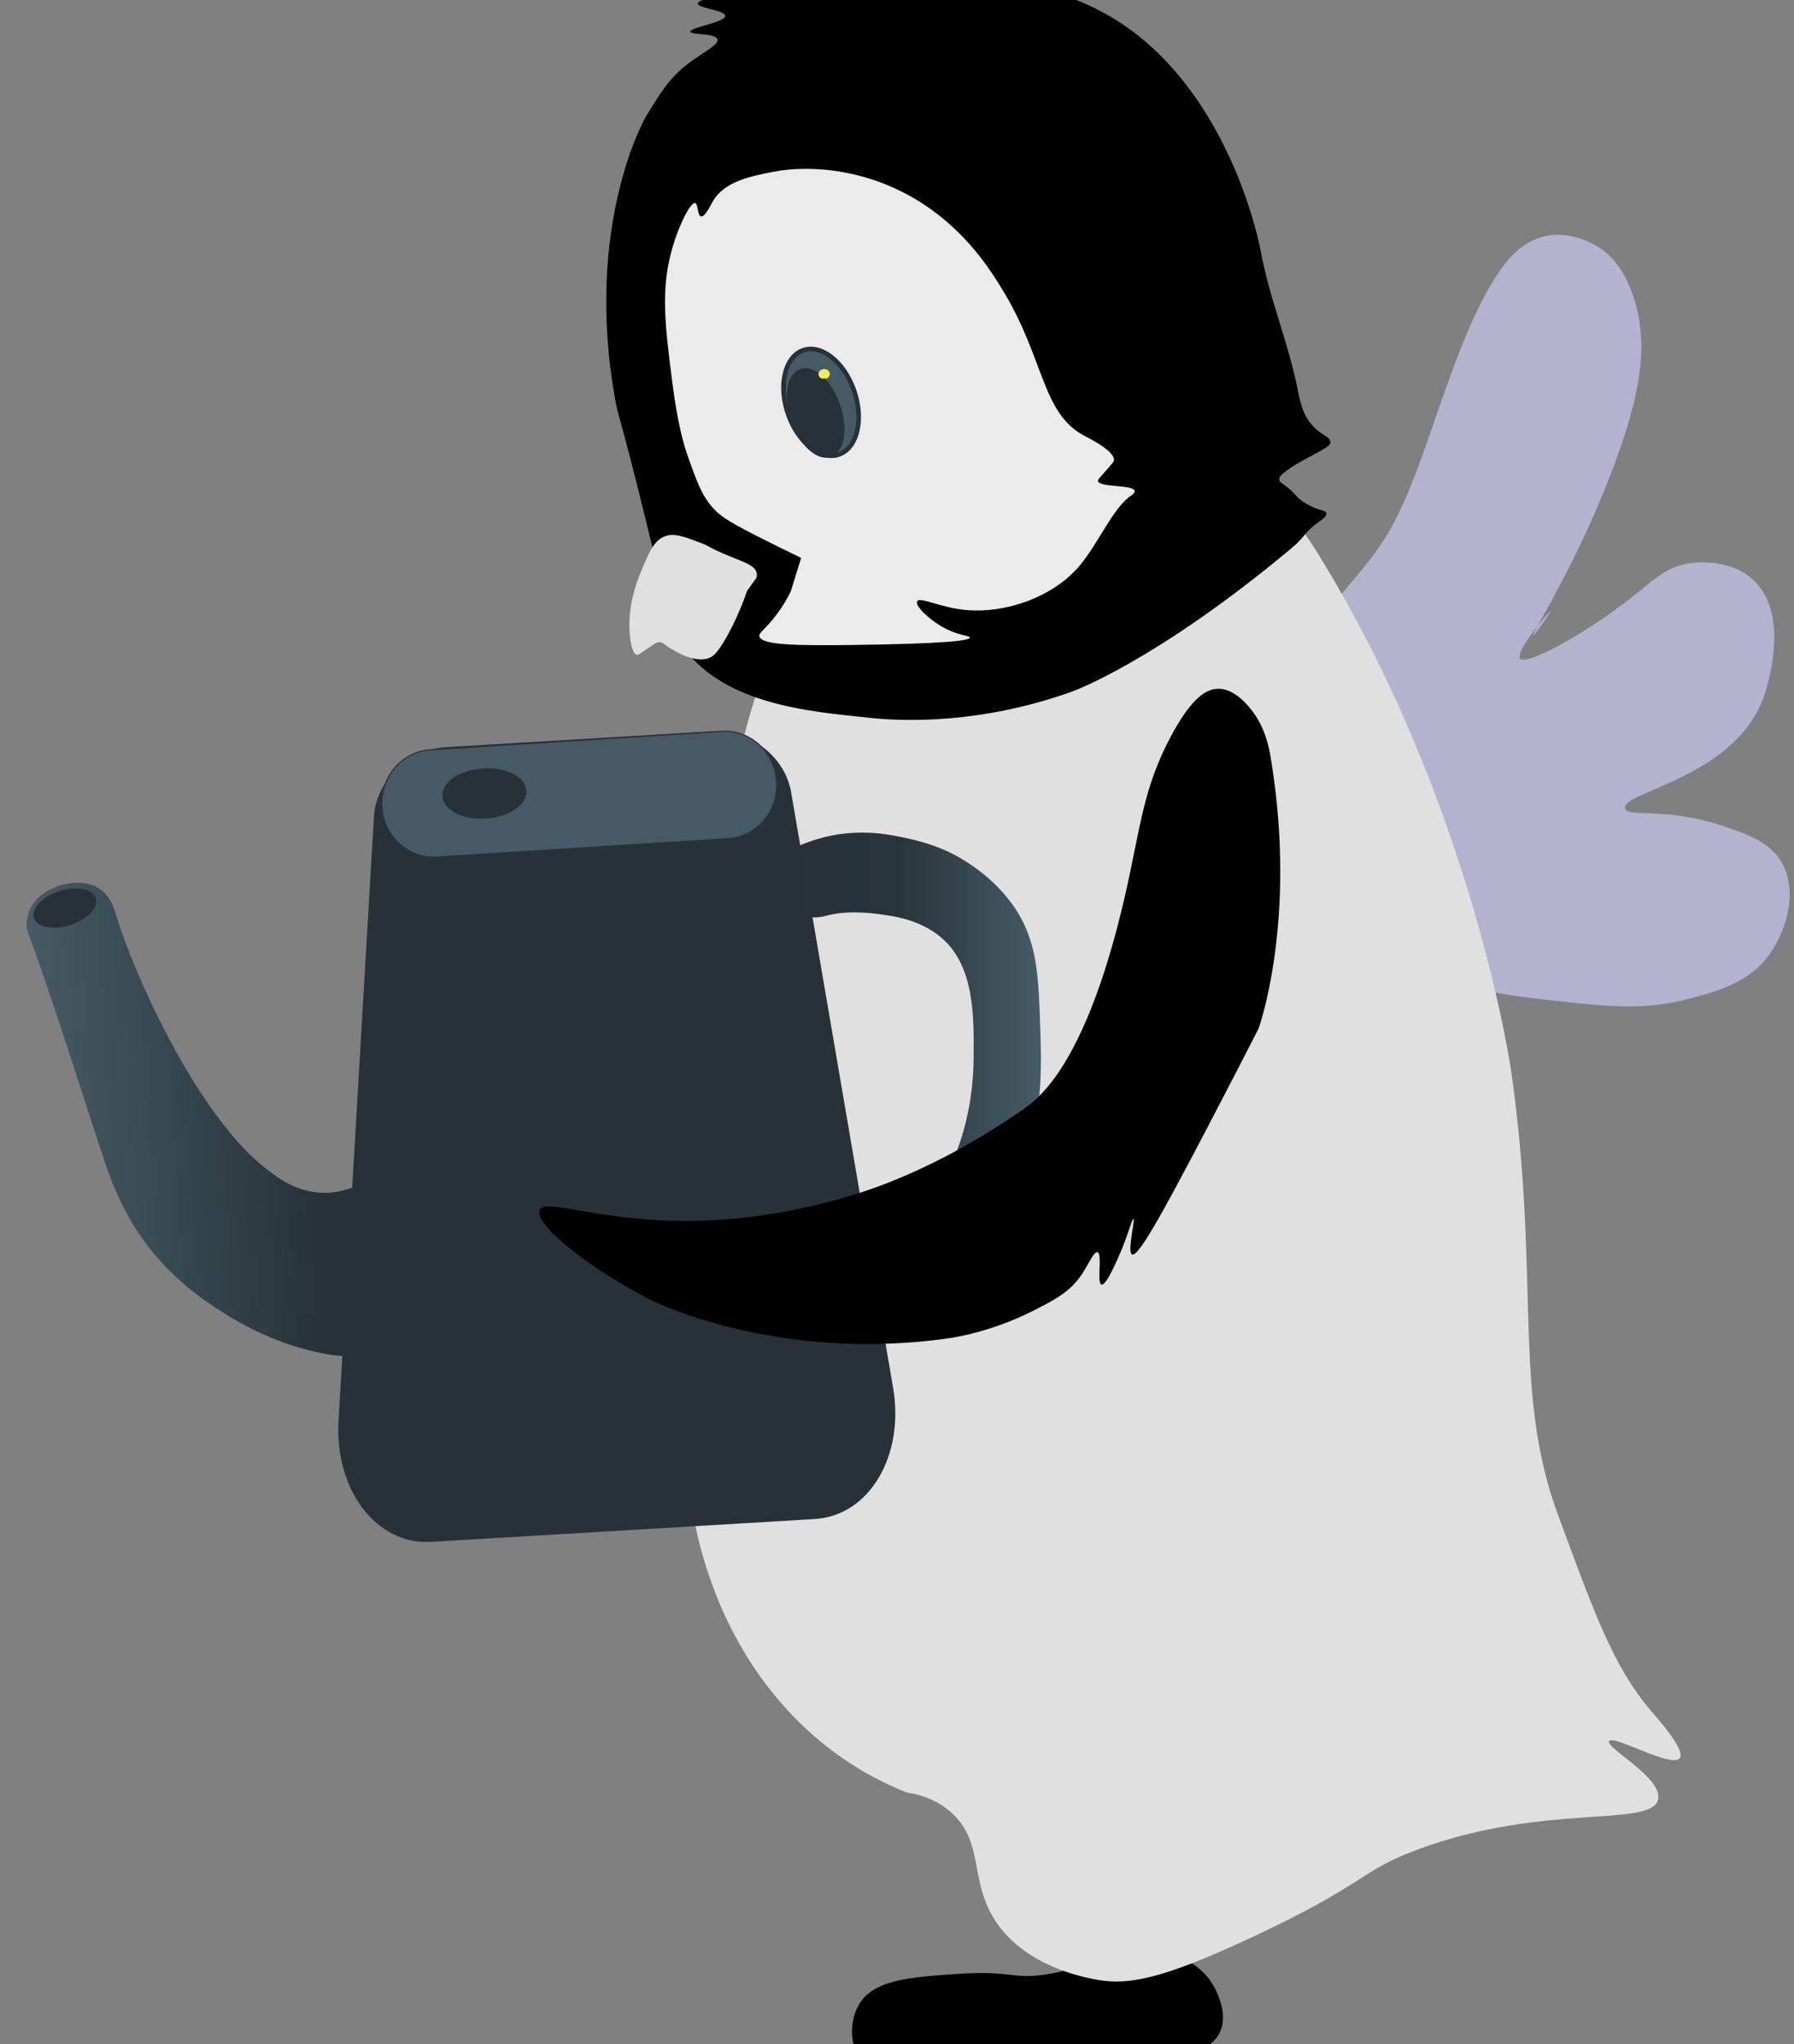 <?xml version="1.0" encoding="utf-8"?>
<!-- Generator: Adobe Illustrator 23.1.0, SVG Export Plug-In . SVG Version: 6.00 Build 0)  -->
<svg version="1.1" id="Слой_1" xmlns="http://www.w3.org/2000/svg" xmlns:xlink="http://www.w3.org/1999/xlink" x="0px" y="0px"
	 viewBox="0 0 395 450" style="enable-background:new 0 0 395 450;" xml:space="preserve">
<rect x="0" y="0" width="395" height="450" fill="#808080" stroke="none"/>
<style type="text/css">
	.st0{fill:#B4B2CF;}
	.st1{fill:#E0E0E0;}
	.st2{fill:#EBEBEB;}
	.st3{clip-path:url(#SVGID_2_);fill:url(#SVGID_3_);}
	.st4{fill:#455A64;}
	.st5{fill:none;stroke:#263238;stroke-linecap:round;stroke-miterlimit:10;}
	.st6{fill:#263238;}
	.st7{fill:#F7E85C;}
	.st8{clip-path:url(#SVGID_5_);fill:#263238;}
	.st9{fill:none;stroke:#263238;stroke-width:0.25;stroke-miterlimit:10;}
	.st10{clip-path:url(#SVGID_7_);fill:url(#SVGID_8_);}
</style>
<g>
	<g>
		<path class="st0" d="M269.72,187.71c-4.62-9.99,5.24-27.1,6.34-28.96c19.11-32.44,25.21-30.68,33.04-48.2
			c6.72-15.02,12.11-38.4,21.64-51.64c1.33-1.85,4.16-5.46,8.81-6.75c6.74-1.87,12.71,2.41,13.37,2.9c1.48,1.1,5.2,4.24,7.3,12.18
			c2.37,8.94,1.3,18.71-4.78,35.07c-8.01,21.52-18.3,37.25-17.85,37.53c0.27,0.17,3.98-5.34,3.89-5.42
			c-0.13-0.1-8.02,9.05-6.79,10.56c1.33,1.64,13.8-5.12,24.06-13.07c5.53-4.3,7.82-6.93,12.75-7.82c0.8-0.15,9.15-1.53,14.62,3.65
			c8.2,7.78,2.91,23.69,2.27,25.53c-6.22,17.95-31.57,21.1-30.59,24.66c0.59,2.15,9.07-0.3,21.43,3.87
			c5.84,1.97,10.76,3.7,13.29,8.49c3.34,6.31,0.66,14.45-2.5,19.2c-4.54,6.82-11.65,8.68-18.41,10.45c-9.47,2.48-17,1.72-29.39,0.36
			c-6.47-0.71-14.18-1.59-24.26-4.3c-10.85-2.92-18.65-6.83-34.25-14.66c-2.49-1.25-6.72-3.43-10.47-8.05
			C273.25,193.29,271.05,190.58,269.72,187.71"/>
		<path d="M267.61,437.96c0.56,1.16,2.66,5.45,1.11,9.16c-2.68,6.4-14.43,6.69-27.66,6.87c-24.14,0.33-26.12-4.92-38.72-1.14
			c-4.59,1.37-9.2,3.54-12.17,1.14c-2.95-2.38-3.42-8.57-1.11-12.59c3.22-5.61,11.35-6.15,22.13-6.87c11.76-0.78,11.92,1.42,19.92,0
			c11.3-2,12.82-6.49,21.02-5.72C254.22,429,263.83,430.21,267.61,437.96"/>
		<path d="M272.03,160.17c-0.32-1.97-1.06-5.79-3.72-9.35c-0.85-1.14-4.08-5.39-8.3-5.67c-3.59-0.24-7.19,2.67-11.46,9.21
			c-7.09,10.85-7.87,19.19-11.89,33.29c-9.3,32.64-19.95,40.63-23.69,43.1c-1.05,0.7-2.44,1.44-5.23,2.92
			c-15.58,8.29-28.93,12.04-34.34,13.36c-21.98,5.34-40.05,4.36-45.15,4.01c-20.45-1.42-31.77-6.67-32.86-3.97
			c-1.26,3.13,12.53,13.53,26.42,20.54c0,0,29.41,14.84,70.8,11.72c1.1-0.08,9.91-0.81,19.77-4.66c5.67-2.21,9.3-3.68,12.25-7.51
			c1.48-1.92,2.81-4.44,3.6-4.16c1.18,0.43-0.37,6.51,0.76,6.91c0.94,0.33,3.04-3.48,3.94-5.13c2.6-4.73,3.68-8.5,4.04-8.41
			c0.48,0.13-1.7,6.9-0.53,7.53c1.38,0.73,6.86-7.34,18.17-25.2c5.42-8.55,9.91-15.77,13.16-21.02
			C267.8,217.69,277.74,195.05,272.03,160.17"/>
		<path class="st1" d="M278.05,106.69c0,0,6.74,6.47,11.92,14.84c34.48,55.64,42.79,114.5,42.79,114.5
			c6.46,45.55,0.19,70.02,10.21,97.28c8.24,22.41,12.36,33.61,20.29,43.02c2.21,2.62,7.81,8.91,6.61,10.69
			c-1.64,2.43-14.71-5.27-15.57-3.7c-0.82,1.51,11.63,7.91,10.8,12.7c-1.11,6.46-24.87,0.73-52.97,11.15
			c-12.8,4.74-11.08,7.42-36.19,19.18c-20.67,9.68-27.99,10.89-35.58,9.27c-3.13-0.67-16.3-3.47-22.18-14.39
			c-4.33-8.05-2.01-15.5-8.09-21.6c-3.46-3.48-7.73-4.6-10.48-5.02c-4.88-1.94-11.82-5.32-18.96-11.23
			c-14.96-12.38-21.48-27.87-24.07-35.17c-12.31-34.7,0.72-53.56,1.8-129.66c0.28-19.77-0.26-42.17,9.43-69.6
			c3.51-9.93,6.45-18.03,13.26-26.95c19.5-25.51,50.45-30.24,65.58-29.28c4.2,0.27,12.24,0.78,20.79,5.66
			C272.2,101.11,275.57,104.31,278.05,106.69"/>
		<path d="M186.74-5.08c-4.55,0.35-0.99,0.26-22.42,3.25c-3.86,0.54-10.68,1.47-10.67,2.61c0.01,1.06,6.01,1.46,6.03,2.72
			c0.02,1.44-7.77,2.52-7.68,3.46c0.08,0.79,5.59,0.24,5.98,1.71c0.33,1.24-3.31,2.89-6.6,5.44c-4.09,3.16-6.13,6.55-9.23,11.67
			c0,0-13.68,23.68-6.67,62.32c0.18,0.97,0.39,1.92,0.39,1.92c0.57,2.46,1.35,4.36,5.74,22.13c6.08,24.62,5.77,25.84,8.01,29.24
			c9.03,13.7,28.21,15.22,42.18,16.67c7.23,0.75,24.24,1.38,44.35-5.85c0,0,18.38-6.6,48.23-31.54c2.92-2.44,2.92-3.63,6.11-5.86
			c0.56-0.39,1.66-1.14,1.56-1.81c-0.09-0.6-1.27-0.52-3.38-1.54c-0.95-0.46-1.63-0.92-1.86-1.08c-1.51-1.05-1.45-1.52-3.09-2.88
			c-1.4-1.16-2.01-1.3-2.06-1.92c-0.05-0.6,0.48-1.15,1.86-2.13c2.12-1.52,3.98-2.43,5.72-3.36c3.37-1.79,3.66-2.22,3.69-2.64
			c0.08-1.15-1.86-1.7-3.47-3.26c-2.71-2.62-3.28-6.14-3.73-8.41c-2.06-10.36-6.27-20.18-8.16-30.57
			c-0.28-1.56-6.64-34.12-30.64-50.03c-12.08-8-24.95-9.34-33.59-10.24c-0.43-0.04-1.1-0.09-1.74-0.14
			C207.59-5.49,198.47-6,186.74-5.08"/>
		<path class="st2" d="M176.39,122.82c-1.22-0.58-3.01-1.45-5.17-2.52c-7.64-3.81-11.51-5.76-13.56-7.77
			c-2.9-2.84-3.95-5.76-6.05-11.61c-1.08-3.01-2.39-7.43-3.61-16.96c-1.66-12.95-2.55-20.55,0.1-29.57
			c1.57-5.34,4.01-9.95,4.97-9.69c0.68,0.18,0.43,2.73,1.27,2.93c0.86,0.21,2.04-2.31,2.63-3.33c2.52-4.35,8.26-5.49,13.17-6.46
			c8.02-1.59,22.36-0.94,35.31,8.58c8.4,6.17,13.04,13.67,15.51,17.76c8.98,14.85,8.46,26.91,17.85,31.79
			c0.98,0.51,6.86,3.43,6.44,5.45c-0.04,0.17-0.12,0.36-1.76,2.22c-1.61,1.84-1.8,1.97-1.76,2.22c0.27,1.52,7.85,0.78,8.1,2.22
			c0.08,0.49-0.73,1.01-0.88,1.11c-3.79,2.48-7.21,10.63-11.32,15.44c-6.06,7.1-16.55,10.37-24.68,9.69
			c-5.89-0.49-10.47-3.06-11.02-1.92c-0.48,0.99,2.51,3.85,5.46,5.55c3.56,2.06,6.14,1.91,6.15,2.42c0,0.69-5.73,1.34-25.46,1.62
			c-12.72,0.17-20.53,0.04-20.88-1.92c-0.12-0.7,0.78-1.15,2.63-3.33c2.17-2.56,3.52-4.98,4.29-6.56"/>
	</g>
	<g>
		<defs>
			<path id="SVGID_1_" d="M188.89,183.31c-2.31,0.06-6.28,0.38-10.79,2.03c-2.04,0.75-3.09,1.15-3.92,2.03c-2.83,3-2.78,9,0,12.17
				c1.22,1.39,2.7,1.94,2.94,2.03c2.17,0.78,4.15,0.2,4.9,0c5.12-1.36,11.08-0.42,13.73,0c1.68,0.27,7.39,1.17,11.76,5.07
				c7.04,6.28,6.94,17.05,6.86,26.37c-0.08,9.35-2.21,16.09-2.94,18.26c-1.03,3.05-3.36,9.75-8.82,16.23
				c-2.61,3.09-4.5,5.34-7.84,7.1c-2.79,1.47-4.08,1.26-5.88,3.04c-0.26,0.25-4.37,4.44-2.94,9.13c1.06,3.47,4.44,4.88,4.9,5.07
				c4.57,1.84,9.36-0.98,12.75-3.04c1.5-0.91,7.43-4.64,13.72-14.2c5.23-7.93,7.72-15.52,8.83-19.27
				c3.35-11.43,3.14-20.7,2.94-27.39c-0.4-13.24-0.64-20.83-5.88-28.4c-5.43-7.83-13.38-11.57-14.71-12.17
				c-4.02-1.83-7.96-2.66-9.8-3.04c-2.19-0.45-5.08-1.03-8.84-1.03C189.54,183.3,189.22,183.3,188.89,183.31"/>
		</defs>
		<clipPath id="SVGID_2_">
			<use xlink:href="#SVGID_1_"  style="overflow:visible;"/>
		</clipPath>
		
			<linearGradient id="SVGID_3_" gradientUnits="userSpaceOnUse" x1="-763.263" y1="4484.613" x2="-762.366" y2="4484.613" gradientTransform="matrix(63.648 0 0 -63.648 48751.895 285672.875)">
			<stop  offset="0" style="stop-color:#263238"/>
			<stop  offset="0.455" style="stop-color:#28343B"/>
			<stop  offset="0.989" style="stop-color:#455A64"/>
			<stop  offset="1" style="stop-color:#455A64"/>
		</linearGradient>
		<rect x="171.35" y="183.3" class="st3" width="58.14" height="110.39"/>
	</g>
	<g>
		<path class="st4" d="M188,85.83c2.25,6.31,0.84,12.66-3.14,14.18c-3.99,1.52-9.04-2.36-11.29-8.68
			c-2.25-6.31-0.84-12.66,3.14-14.18C180.7,75.63,185.75,79.52,188,85.83"/>
		<path class="st5" d="M188,85.83c2.25,6.31,0.84,12.66-3.14,14.18c-3.99,1.52-9.04-2.36-11.29-8.68
			c-2.25-6.31-0.84-12.66,3.14-14.18C180.7,75.63,185.75,79.52,188,85.83z"/>
		<path class="st6" d="M184.43,89.05c1.81,5.07,1.1,10-1.57,11.02c-2.68,1.02-6.31-2.26-8.12-7.32c-1.81-5.07-1.1-10,1.57-11.02
			C178.99,80.71,182.62,83.99,184.43,89.05"/>
		<path class="st5" d="M184.43,89.05c1.81,5.07,1.1,10-1.57,11.02c-2.68,1.02-6.31-2.26-8.12-7.32c-1.81-5.07-1.1-10,1.57-11.02
			C178.99,80.71,182.62,83.99,184.43,89.05z"/>
		<path class="st7" d="M181.71,82.36c-0.11-0.16-0.38-0.16-0.48,0.01"/>
		<path class="st7" d="M182.58,81.85c-0.05-0.08-0.11-0.16-0.18-0.23c-0.01-0.01-0.02-0.02-0.03-0.03
			c-0.07-0.06-0.15-0.13-0.23-0.18c-0.01-0.01-0.02-0.01-0.03-0.02c-0.09-0.04-0.18-0.08-0.27-0.11c-0.01,0-0.03-0.01-0.04-0.01
			c-0.11-0.02-0.23-0.04-0.34-0.04c-0.25,0-0.43,0.06-0.64,0.17c-0.01,0.01-0.02,0.01-0.03,0.02c-0.08,0.05-0.16,0.11-0.23,0.18
			c-0.01,0.01-0.02,0.02-0.03,0.03c-0.05,0.06-0.12,0.15-0.17,0.21c0,0.01-0.01,0.01-0.01,0.02c-0.07,0.12-0.11,0.24-0.12,0.37
			c-0.03,0.13-0.03,0.27,0.02,0.4c0.03,0.13,0.09,0.24,0.18,0.34c0.07,0.11,0.17,0.2,0.28,0.26c0.08,0.03,0.16,0.07,0.24,0.1
			c0.18,0.05,0.36,0.05,0.54,0c0.08-0.03,0.16-0.07,0.24-0.1c0.15-0.09,0.27-0.21,0.36-0.36c0.01-0.01,0.01-0.02,0.02-0.02
			c-0.05,0.07-0.1,0.14-0.16,0.2c0.01-0.02,0.03-0.03,0.04-0.04c-0.07,0.05-0.14,0.1-0.2,0.16c0.02-0.02,0.04-0.03,0.06-0.04
			c-0.08,0.03-0.16,0.07-0.24,0.1c0.03-0.01,0.05-0.02,0.08-0.02l-0.27,0.04c0.03,0,0.06,0,0.08,0l-0.27-0.04
			c0.03,0,0.05,0.01,0.08,0.02c-0.08-0.03-0.16-0.07-0.24-0.1c0.02,0.01,0.04,0.02,0.06,0.03l-0.2-0.16
			c0.02,0.01,0.03,0.03,0.05,0.05c-0.05-0.07-0.11-0.14-0.16-0.2c0,0,0.01,0.01,0.01,0.01c0.06,0.12,0.15,0.21,0.26,0.28
			c0.1,0.09,0.21,0.15,0.34,0.18c0.13,0.04,0.27,0.05,0.4,0.02c0.13-0.01,0.26-0.05,0.38-0.12c0.07-0.05,0.14-0.1,0.2-0.16
			c0.13-0.13,0.21-0.27,0.26-0.45c0.01-0.09,0.02-0.18,0.04-0.27C182.72,82.17,182.67,82,182.58,81.85"/>
		<path class="st1" d="M166.56,127.19c0.05-0.21,0.13-0.58,0.05-1.01c-0.34-1.86-3.07-2.44-7.65-4.44c-3.25-1.42-2.72-1.5-4.8-2.27
			c-3.52-1.31-5.75-2.22-7.79-1.4c-2.41,0.97-3.42,3.4-5.27,7.86c-2.46,5.92-2.56,10.19-2.52,12.06c0.02,0.7,0.16,5.85,1.68,6.18
			c0.3,0.06,0.45-0.14,3.03-1.88c1.06-0.72,1.45-0.96,2-0.92c0.58,0.05,0.83,0.39,1.91,1.11c0,0,0.45,0.3,1.91,1.11
			c0.43,0.24,4.03,2.24,6.81,1.35c1.06-0.34,2.06-1.13,4.15-4.87c1.31-2.35,2.95-5.67,4.39-9.94"/>
	</g>
	<g>
		<defs>
			<path id="SVGID_4_" d="M156.54,161.01l-58.18,3.46c-8.39,0.5-15.57,7.27-16.04,15.42l-7.78,132.89
				c-0.88,15.1,8.23,27.39,20.4,26.66l84.39-5.02c12.17-0.72,19.86-14.02,17.31-28.91l-22.45-131.09
				c-1.32-7.72-8.64-13.44-16.65-13.44C157.2,160.98,156.87,160.99,156.54,161.01"/>
		</defs>
		<clipPath id="SVGID_5_">
			<use xlink:href="#SVGID_4_"  style="overflow:visible;"/>
		</clipPath>
		<rect x="73.65" y="160.98" class="st8" width="125.54" height="179.19"/>
	</g>
	<g>
		<path d="M279.74,166.55c-0.34-2.02-1.11-5.95-3.64-9.5c-0.81-1.13-3.88-5.37-7.78-5.42c-3.32-0.04-6.57,3.17-10.36,10.19
			c-6.3,11.65-6.83,20.34-10.22,35.2c-7.85,34.38-17.49,43.27-20.88,46.03c-0.95,0.78-2.22,1.63-4.76,3.32
			c-14.18,9.47-26.4,14.1-31.37,15.76c-20.15,6.76-36.83,6.75-41.55,6.66c-18.89-0.34-29.45-5.16-30.39-2.3
			c-1.09,3.32,11.86,13.34,24.82,19.85c0,0,27.45,13.77,65.56,8.24c1.01-0.15,9.12-1.39,18.13-5.93c5.18-2.61,8.49-4.33,11.13-8.47
			c1.32-2.07,2.49-4.77,3.23-4.51c1.1,0.38-0.2,6.77,0.85,7.13c0.87,0.29,2.72-3.78,3.52-5.54c2.29-5.05,3.2-9.03,3.53-8.94
			c0.44,0.11-1.41,7.26-0.32,7.84c1.29,0.68,6.16-8,16.19-27.15c4.81-9.18,8.79-16.91,11.66-22.54
			C277.13,226.46,285.79,202.42,279.74,166.55"/>
		<path class="st4" d="M160.29,184.63l-64.11,4.05c-6.3,0.4-11.72-4.56-12.11-11.09c-0.38-6.52,4.41-12.13,10.71-12.53l64.11-4.05
			c6.3-0.4,11.72,4.56,12.11,11.08C171.39,178.63,166.59,184.24,160.29,184.63"/>
		<path class="st9" d="M160.29,184.63l-64.11,4.05c-6.3,0.4-11.72-4.56-12.11-11.09c-0.38-6.52,4.41-12.13,10.71-12.53l64.11-4.05
			c6.3-0.4,11.72,4.56,12.11,11.08C171.39,178.63,166.59,184.24,160.29,184.63z"/>
		<path class="st6" d="M115.4,174.13c0.16,2.77-3.62,5.27-8.45,5.58c-4.83,0.31-8.88-1.7-9.04-4.47c-0.16-2.77,3.62-5.27,8.45-5.58
			C111.19,169.35,115.24,171.35,115.4,174.13"/>
		<path class="st5" d="M115.4,174.13c0.16,2.77-3.62,5.27-8.45,5.58c-4.83,0.31-8.88-1.7-9.04-4.47c-0.16-2.77,3.62-5.27,8.45-5.58
			C111.19,169.35,115.24,171.35,115.4,174.13z"/>
	</g>
	<g>
		<defs>
			<path id="SVGID_6_" d="M6.68,200.02c-1.1,2.33-0.78,4.59-0.78,4.59c0.23,0.61,0.62,1.66,1.09,2.97
				c6.36,17.46,12.78,38.78,16.76,50.17c0.7,2,2.29,6.21,5.29,11.4c0.34,0.59,0.69,1.15,1.09,1.75c6.55,9.99,14.66,15.3,18.75,17.92
				c4.99,3.19,11.83,6.76,20.32,8.73c6.94,1.61,10.66,1.15,13.09-0.95c1.2-1.04,1.81-2.29,2.97-4.75c1.16-2.46,3.1-6.58,3.6-11.6
				c0.52-5.2-0.03-16.09-5.66-18.87c-2.2-1.08-4.04-0.37-6.4,0.34c-2.03,0.61-4.44,1.22-7.78,0.69c-4.62-0.72-7.8-3.09-10.2-4.93
				c-14.77-11.29-28.74-41.22-33.43-56.54c-0.29-0.94-1.15-3.83-3.65-5.4c-1.31-0.83-2.93-1.2-4.63-1.2
				C12.91,194.32,8.28,196.61,6.68,200.02"/>
		</defs>
		<clipPath id="SVGID_7_">
			<use xlink:href="#SVGID_6_"  style="overflow:visible;"/>
		</clipPath>
		
			<linearGradient id="SVGID_8_" gradientUnits="userSpaceOnUse" x1="-763.753" y1="4490.165" x2="-762.856" y2="4490.165" gradientTransform="matrix(86.648 -6.08 -6.08 -86.648 93485.25 384671.25)">
			<stop  offset="0" style="stop-color:#455A64"/>
			<stop  offset="0.765" style="stop-color:#263238"/>
			<stop  offset="1" style="stop-color:#263238"/>
		</linearGradient>
		<polygon class="st10" points="-1.74,194.84 88.94,188.48 96.67,298.64 5.99,305 		"/>
	</g>
	<g>
		<path class="st6" d="M13.19,196.13c3.77-1.16,7.32-0.42,7.92,1.67c0.6,2.09-1.97,4.72-5.74,5.89c-3.77,1.16-7.32,0.42-7.92-1.67
			C6.85,199.93,9.42,197.3,13.19,196.13"/>
	</g>
</g>
</svg>

